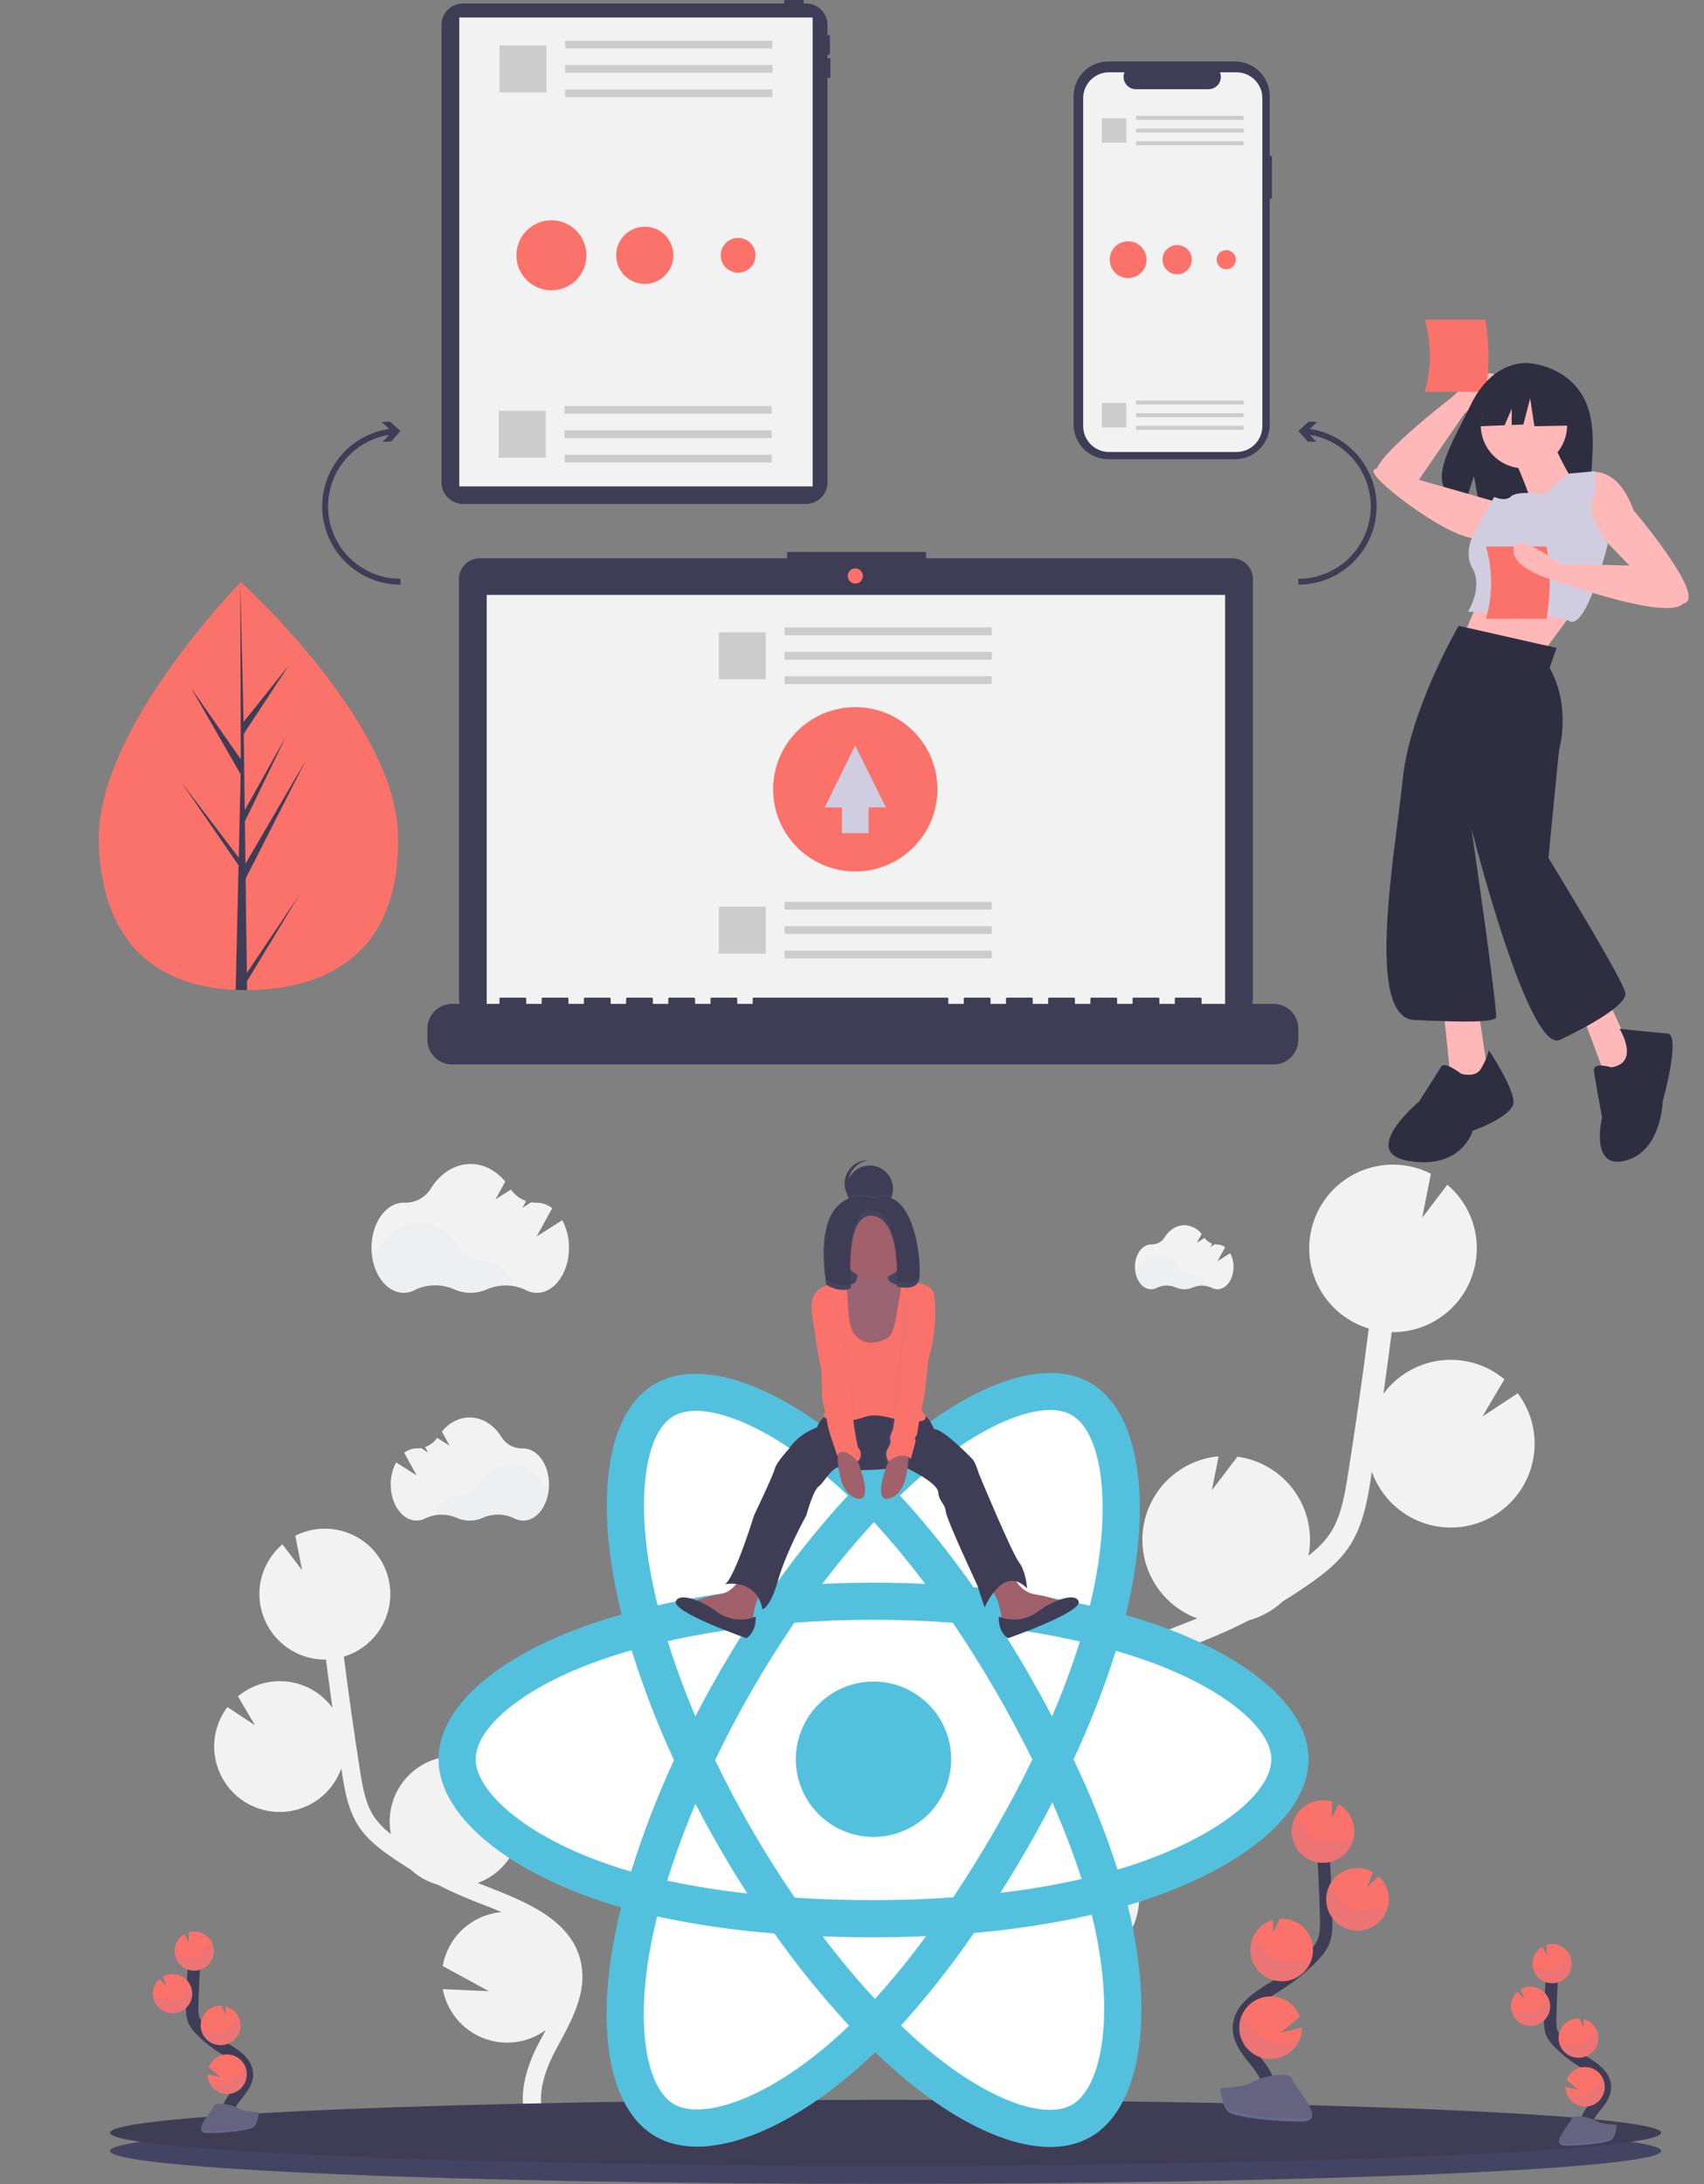 <svg width="551" height="706" viewBox="0 0 551 706" fill="none" xmlns="http://www.w3.org/2000/svg">
<rect x="0" y="0" width="551" height="706" fill="#808080" stroke="none"/>
<g clip-path="url(#clip0)">
<path d="M268.205 18.825H267.566V17.709H268.045C268.13 17.709 268.211 17.675 268.271 17.615C268.331 17.555 268.364 17.474 268.364 17.389V11.646C268.364 11.562 268.331 11.48 268.271 11.421C268.211 11.361 268.13 11.327 268.045 11.327H267.566V8.065C267.566 7.153 267.387 6.249 267.037 5.406C266.688 4.563 266.176 3.797 265.53 3.152C264.885 2.507 264.119 1.995 263.275 1.646C262.432 1.296 261.528 1.117 260.615 1.117H259.906V0.319C259.906 0.234 259.872 0.153 259.812 0.093C259.752 0.034 259.671 0 259.587 0H253.841C253.756 0 253.675 0.034 253.615 0.093C253.555 0.153 253.522 0.234 253.522 0.319V1.117H149.713C148.8 1.117 147.896 1.296 147.053 1.646C146.209 1.995 145.443 2.507 144.797 3.152C144.152 3.797 143.64 4.563 143.291 5.406C142.941 6.249 142.761 7.153 142.761 8.065V155.938C142.761 156.85 142.941 157.754 143.291 158.597C143.64 159.44 144.152 160.206 144.797 160.851C145.443 161.496 146.209 162.008 147.053 162.357C147.896 162.707 148.8 162.886 149.713 162.886H260.615C261.528 162.886 262.432 162.707 263.275 162.357C264.119 162.008 264.885 161.496 265.53 160.851C266.176 160.206 266.688 159.44 267.037 158.597C267.387 157.754 267.566 156.85 267.566 155.938V25.207H268.205C268.289 25.207 268.371 25.173 268.43 25.113C268.49 25.053 268.524 24.972 268.524 24.888V19.144C268.524 19.06 268.49 18.979 268.43 18.919C268.371 18.859 268.289 18.825 268.205 18.825Z" fill="#3F3D56"/>
<path d="M262.779 5.662H148.506V157.224H262.779V5.662Z" fill="#F2F2F2"/>
<path d="M128.676 269.461C129.74 305.876 108.454 319.221 81.742 320.001C81.121 320.019 80.504 320.03 79.889 320.034C78.65 320.044 77.423 320.023 76.209 319.973C52.05 318.97 32.926 306.151 31.937 272.285C30.913 237.238 74.431 191.7 77.696 188.332C77.699 188.332 77.699 188.332 77.702 188.329C77.826 188.201 77.889 188.136 77.889 188.136C77.889 188.136 127.612 233.048 128.676 269.461Z" fill="#FB726A"/>
<path d="M79.819 314.482L96.787 289.258L79.853 317.196L79.889 320.034C78.65 320.044 77.423 320.023 76.209 319.973L77.05 283.487L77.027 283.205L77.058 283.151L77.139 279.703L58.556 252.734L77.117 277.123L77.183 277.852L77.818 250.285L61.768 222.324L77.864 245.443L77.696 188.332L77.696 188.142L77.702 188.329L78.767 233.34L93.395 215.056L78.815 237.217L79.134 261.875L92.595 237.81L79.184 265.5L79.362 279.211L98.937 245.689L79.421 283.994L79.819 314.482Z" fill="#3F3D56"/>
<path d="M411.285 50.422H410.579V31.072C410.579 29.601 410.289 28.144 409.726 26.786C409.163 25.427 408.338 24.192 407.297 23.152C406.257 22.112 405.022 21.287 403.662 20.724C402.303 20.162 400.846 19.872 399.375 19.872H358.362C356.89 19.872 355.433 20.162 354.074 20.724C352.715 21.287 351.48 22.112 350.439 23.152C349.399 24.192 348.574 25.427 348.011 26.786C347.447 28.144 347.158 29.601 347.158 31.072V137.232C347.158 138.702 347.447 140.159 348.011 141.518C348.574 142.876 349.399 144.111 350.439 145.151C351.48 146.191 352.715 147.016 354.074 147.579C355.433 148.142 356.89 148.431 358.362 148.431H399.375C400.846 148.431 402.303 148.142 403.662 147.579C405.022 147.016 406.257 146.191 407.297 145.151C408.338 144.111 409.163 142.876 409.726 141.518C410.289 140.159 410.579 138.702 410.579 137.232V64.197H411.285V50.422Z" fill="#3F3D56"/>
<path d="M408.193 31.73V137.735C408.193 139.953 407.312 142.081 405.743 143.65C404.174 145.219 402.046 146.1 399.827 146.101H358.616C356.397 146.1 354.269 145.219 352.7 143.65C351.131 142.081 350.25 139.953 350.25 137.735V31.73C350.25 29.512 351.132 27.385 352.701 25.817C354.27 24.249 356.397 23.367 358.616 23.367H363.616C363.37 23.971 363.276 24.625 363.343 25.273C363.409 25.921 363.634 26.543 363.998 27.084C364.362 27.625 364.853 28.068 365.428 28.374C366.003 28.68 366.645 28.84 367.297 28.84H390.793C391.445 28.84 392.086 28.68 392.662 28.374C393.237 28.068 393.728 27.625 394.092 27.084C394.455 26.543 394.68 25.921 394.747 25.273C394.814 24.625 394.72 23.971 394.474 23.367H399.827C402.046 23.367 404.173 24.249 405.742 25.817C407.311 27.385 408.193 29.512 408.193 31.73Z" fill="#F2F2F2"/>
<path d="M402.151 37.462H367.333V38.755H402.151V37.462Z" fill="#CCCCCC"/>
<path d="M402.151 41.557H367.333V42.85H402.151V41.557Z" fill="#CCCCCC"/>
<path d="M402.151 45.652H367.333V46.945H402.151V45.652Z" fill="#CCCCCC"/>
<path d="M364.181 38.261H356.292V46.146H364.181V38.261Z" fill="#CCCCCC"/>
<path d="M402.151 129.455H367.333V130.749H402.151V129.455Z" fill="#CCCCCC"/>
<path d="M402.151 133.551H367.333V134.844H402.151V133.551Z" fill="#CCCCCC"/>
<path d="M402.151 137.646H367.333V138.939H402.151V137.646Z" fill="#CCCCCC"/>
<path d="M364.181 130.255H356.292V138.14H364.181V130.255Z" fill="#CCCCCC"/>
<path d="M398.433 180.464H299.421V178.424H254.524V180.464H155.104C154.224 180.464 153.353 180.637 152.541 180.973C151.728 181.31 150.99 181.803 150.368 182.425C149.746 183.046 149.253 183.784 148.916 184.597C148.579 185.409 148.406 186.279 148.406 187.159V322.686C148.406 324.461 149.112 326.164 150.368 327.42C151.624 328.675 153.327 329.381 155.104 329.381H398.433C400.21 329.381 401.913 328.675 403.169 327.42C404.425 326.164 405.131 324.461 405.131 322.686V187.159C405.131 186.279 404.958 185.409 404.621 184.597C404.285 183.784 403.791 183.046 403.169 182.425C402.547 181.803 401.809 181.31 400.996 180.973C400.184 180.637 399.313 180.464 398.433 180.464Z" fill="#3F3D56"/>
<path d="M396.152 192.296H157.385V326.933H396.152V192.296Z" fill="#F2F2F2"/>
<path d="M276.564 188.624C277.917 188.624 279.013 187.528 279.013 186.176C279.013 184.824 277.917 183.728 276.564 183.728C275.212 183.728 274.116 184.824 274.116 186.176C274.116 187.528 275.212 188.624 276.564 188.624Z" fill="#FB726A"/>
<path d="M411.835 324.485H388.533V322.806C388.533 322.763 388.524 322.719 388.507 322.679C388.491 322.639 388.466 322.602 388.435 322.571C388.404 322.54 388.368 322.516 388.327 322.499C388.287 322.482 388.244 322.474 388.2 322.474H380.211C380.167 322.474 380.124 322.482 380.083 322.499C380.043 322.516 380.006 322.54 379.975 322.571C379.944 322.602 379.92 322.639 379.903 322.679C379.886 322.719 379.878 322.763 379.878 322.806V324.485H374.884V322.806C374.884 322.763 374.876 322.719 374.859 322.679C374.842 322.639 374.818 322.602 374.787 322.571C374.756 322.54 374.719 322.516 374.679 322.499C374.639 322.482 374.595 322.474 374.552 322.474H366.562C366.519 322.474 366.475 322.482 366.435 322.499C366.395 322.516 366.358 322.54 366.327 322.571C366.296 322.602 366.272 322.639 366.255 322.679C366.238 322.719 366.229 322.763 366.229 322.806V324.485H361.236V322.806C361.236 322.763 361.228 322.719 361.211 322.679C361.194 322.639 361.17 322.602 361.139 322.571C361.108 322.54 361.071 322.516 361.031 322.499C360.99 322.482 360.947 322.474 360.903 322.474H352.914C352.87 322.474 352.827 322.482 352.787 322.499C352.746 322.516 352.71 322.54 352.679 322.571C352.648 322.602 352.623 322.639 352.606 322.679C352.59 322.719 352.581 322.763 352.581 322.806V324.485H347.588V322.806C347.588 322.763 347.579 322.719 347.562 322.679C347.546 322.639 347.521 322.602 347.49 322.571C347.459 322.54 347.423 322.516 347.382 322.499C347.342 322.482 347.299 322.474 347.255 322.474H339.266C339.222 322.474 339.179 322.482 339.138 322.499C339.098 322.516 339.061 322.54 339.03 322.571C338.999 322.602 338.975 322.639 338.958 322.679C338.941 322.719 338.933 322.763 338.933 322.806V324.485H333.94V322.806C333.94 322.763 333.931 322.719 333.914 322.679C333.897 322.639 333.873 322.602 333.842 322.571C333.811 322.54 333.774 322.516 333.734 322.499C333.694 322.482 333.65 322.474 333.607 322.474H325.617C325.574 322.474 325.53 322.482 325.49 322.499C325.45 322.516 325.413 322.54 325.382 322.571C325.351 322.602 325.327 322.639 325.31 322.679C325.293 322.719 325.284 322.763 325.284 322.806V324.485H320.291V322.806C320.291 322.763 320.283 322.719 320.266 322.679C320.249 322.639 320.225 322.602 320.194 322.571C320.163 322.54 320.126 322.516 320.086 322.499C320.045 322.482 320.002 322.474 319.958 322.474H311.969C311.925 322.474 311.882 322.482 311.842 322.499C311.801 322.516 311.765 322.54 311.734 322.571C311.703 322.602 311.678 322.639 311.661 322.679C311.645 322.719 311.636 322.763 311.636 322.806V324.485H306.643V322.806C306.643 322.763 306.634 322.719 306.617 322.679C306.601 322.639 306.576 322.602 306.545 322.571C306.514 322.54 306.478 322.516 306.437 322.499C306.397 322.482 306.354 322.474 306.31 322.474H243.727C243.684 322.474 243.64 322.482 243.6 322.499C243.56 322.516 243.523 322.54 243.492 322.571C243.461 322.602 243.437 322.639 243.42 322.679C243.403 322.719 243.394 322.763 243.394 322.806V324.485H238.401V322.806C238.401 322.763 238.393 322.719 238.376 322.679C238.359 322.639 238.335 322.602 238.304 322.571C238.273 322.54 238.236 322.516 238.196 322.499C238.155 322.482 238.112 322.474 238.068 322.474H230.079C230.035 322.474 229.992 322.482 229.952 322.499C229.911 322.516 229.875 322.54 229.844 322.571C229.813 322.602 229.788 322.639 229.771 322.679C229.755 322.719 229.746 322.763 229.746 322.806V324.485H224.753V322.806C224.753 322.763 224.744 322.719 224.727 322.679C224.711 322.639 224.686 322.602 224.655 322.571C224.624 322.54 224.588 322.516 224.547 322.499C224.507 322.482 224.464 322.474 224.42 322.474H216.431C216.387 322.474 216.344 322.482 216.303 322.499C216.263 322.516 216.226 322.54 216.195 322.571C216.164 322.602 216.14 322.639 216.123 322.679C216.106 322.719 216.098 322.763 216.098 322.806V324.485H211.104V322.806C211.104 322.763 211.096 322.719 211.079 322.679C211.062 322.639 211.038 322.602 211.007 322.571C210.976 322.54 210.939 322.516 210.899 322.499C210.859 322.482 210.815 322.474 210.772 322.474H202.782C202.739 322.474 202.695 322.482 202.655 322.499C202.615 322.516 202.578 322.54 202.547 322.571C202.516 322.602 202.492 322.639 202.475 322.679C202.458 322.719 202.449 322.763 202.449 322.806V324.485H197.456V322.806C197.456 322.763 197.448 322.719 197.431 322.679C197.414 322.639 197.39 322.602 197.359 322.571C197.328 322.54 197.291 322.516 197.251 322.499C197.21 322.482 197.167 322.474 197.123 322.474H189.134C189.09 322.474 189.047 322.482 189.007 322.499C188.966 322.516 188.93 322.54 188.899 322.571C188.868 322.602 188.843 322.639 188.826 322.679C188.81 322.719 188.801 322.763 188.801 322.806V324.485H183.808V322.806C183.808 322.763 183.799 322.719 183.783 322.679C183.766 322.639 183.741 322.602 183.71 322.571C183.679 322.54 183.643 322.516 183.602 322.499C183.562 322.482 183.519 322.474 183.475 322.474H175.486C175.442 322.474 175.399 322.482 175.358 322.499C175.318 322.516 175.281 322.54 175.25 322.571C175.219 322.602 175.195 322.639 175.178 322.679C175.161 322.719 175.153 322.763 175.153 322.806V324.485H170.16V322.806C170.16 322.763 170.151 322.719 170.134 322.679C170.117 322.639 170.093 322.602 170.062 322.571C170.031 322.54 169.994 322.516 169.954 322.499C169.914 322.482 169.87 322.474 169.827 322.474H161.837C161.794 322.474 161.75 322.482 161.71 322.499C161.67 322.516 161.633 322.54 161.602 322.571C161.571 322.602 161.547 322.639 161.53 322.679C161.513 322.719 161.504 322.763 161.504 322.806V324.485H146.192C144.073 324.485 142.041 325.326 140.542 326.824C139.044 328.322 138.202 330.353 138.202 332.471V336.082C138.202 338.2 139.044 340.231 140.542 341.729C142.041 343.227 144.073 344.068 146.192 344.068H411.835C413.954 344.068 415.986 343.227 417.484 341.729C418.982 340.231 419.824 338.2 419.824 336.082V332.471C419.824 331.422 419.618 330.384 419.216 329.415C418.815 328.446 418.226 327.565 417.484 326.824C416.742 326.082 415.862 325.494 414.892 325.093C413.923 324.691 412.884 324.485 411.835 324.485Z" fill="#3F3D56"/>
<path d="M320.693 202.84H253.692V205.329H320.693V202.84Z" fill="#E6E6E6"/>
<path d="M320.693 210.721H253.692V213.21H320.693V210.721Z" fill="#E6E6E6"/>
<path d="M320.693 218.602H253.692V221.091H320.693V218.602Z" fill="#E6E6E6"/>
<path d="M320.693 202.84H253.692V205.329H320.693V202.84Z" fill="#CCCCCC"/>
<path d="M320.693 210.721H253.692V213.21H320.693V210.721Z" fill="#CCCCCC"/>
<path d="M320.693 218.602H253.692V221.091H320.693V218.602Z" fill="#CCCCCC"/>
<path d="M247.625 204.378H232.445V219.553H247.625V204.378Z" fill="#CCCCCC"/>
<path d="M320.693 291.515H253.692V294.004H320.693V291.515Z" fill="#CCCCCC"/>
<path d="M320.693 299.396H253.692V301.885H320.693V299.396Z" fill="#CCCCCC"/>
<path d="M320.693 307.277H253.692V309.765H320.693V307.277Z" fill="#CCCCCC"/>
<path d="M247.625 293.053H232.445V308.227H247.625V293.053Z" fill="#CCCCCC"/>
<path d="M438.454 146.549C434.518 142.263 429.222 139.469 423.461 138.64L425.927 136.413L423.199 136.276L419.824 139.325L422.875 142.699L425.602 142.837L423.559 140.577C429.369 141.515 434.614 144.606 438.247 149.235C441.881 153.864 443.637 159.691 443.166 165.556C442.695 171.421 440.032 176.894 435.706 180.884C431.381 184.875 425.71 187.09 419.824 187.09V188.987C424.741 188.986 429.552 187.555 433.668 184.867C437.785 182.179 441.029 178.351 443.005 173.85C444.98 169.349 445.602 164.371 444.794 159.523C443.986 154.674 441.783 150.166 438.454 146.549Z" fill="#3F3D56"/>
<path d="M110.875 146.549C114.811 142.263 120.108 139.469 125.868 138.64L123.402 136.413L126.13 136.276L129.505 139.325L126.455 142.699L123.727 142.837L125.771 140.577C119.96 141.515 114.716 144.606 111.082 149.235C107.449 153.864 105.692 159.691 106.163 165.556C106.634 171.421 109.298 176.894 113.623 180.884C117.949 184.875 123.619 187.09 129.505 187.09V188.987C124.588 188.986 119.778 187.555 115.661 184.867C111.545 182.179 108.3 178.351 106.325 173.85C104.349 169.349 103.727 164.371 104.535 159.523C105.343 154.674 107.546 150.166 110.875 146.549Z" fill="#3F3D56"/>
<path d="M249.767 13.162H182.765V15.651H249.767V13.162Z" fill="#CCCCCC"/>
<path d="M249.767 21.043H182.765V23.532H249.767V21.043Z" fill="#CCCCCC"/>
<path d="M249.767 28.924H182.765V31.412H249.767V28.924Z" fill="#CCCCCC"/>
<path d="M176.699 14.7H161.519V29.874H176.699V14.7Z" fill="#CCCCCC"/>
<path d="M249.536 131.237H182.535V133.726H249.536V131.237Z" fill="#CCCCCC"/>
<path d="M249.536 139.118H182.535V141.606H249.536V139.118Z" fill="#CCCCCC"/>
<path d="M249.536 146.998H182.535V149.487H249.536V146.998Z" fill="#CCCCCC"/>
<path d="M176.468 132.775H161.288V147.949H176.468V132.775Z" fill="#CCCCCC"/>
<path d="M458.501 155.499L473.631 133.541C473.631 133.541 486.806 122.981 483.03 120.925C479.254 118.869 469.367 128.509 469.367 128.509C469.367 128.509 440.846 150.366 445.549 153.416C450.252 156.467 458.501 155.499 458.501 155.499Z" fill="#FFB8B8"/>
<path d="M460.7 126.663H480.293C481.631 118.936 481.631 111.037 480.293 103.311H460.7C462.907 110.938 462.907 119.035 460.7 126.663Z" fill="#FB726A"/>
<path d="M511.641 127.777C505.753 117.832 494.104 117.369 494.104 117.369C494.104 117.369 482.752 115.917 475.47 131.064C468.683 145.182 459.316 158.813 473.962 162.118L476.608 153.887L478.246 162.731C480.332 162.881 482.424 162.917 484.513 162.838C500.198 162.332 515.136 162.986 514.655 157.36C514.016 149.881 517.306 137.347 511.641 127.777Z" fill="#2F2E41"/>
<path d="M480.334 189.081L472.792 206.423L499.191 210.57C499.191 210.57 511.636 193.605 512.768 192.474L480.334 189.081Z" fill="#FFB8B8"/>
<path d="M492.78 151.382C500.486 151.382 506.734 145.137 506.734 137.434C506.734 129.73 500.486 123.485 492.78 123.485C485.073 123.485 478.826 129.73 478.826 137.434C478.826 145.137 485.073 151.382 492.78 151.382Z" fill="#FFB8B8"/>
<path d="M489.385 147.612C489.385 147.612 495.797 161.938 495.042 163.446C494.288 164.954 508.619 155.529 508.619 155.529C508.619 155.529 502.585 145.351 502.962 143.843L489.385 147.612Z" fill="#FFB8B8"/>
<path d="M510.505 153.644C510.505 153.644 521.819 147.235 528.23 164.954C528.23 164.954 549.35 189.835 545.578 194.359C541.807 198.883 527.476 183.426 527.476 183.426L518.425 174.002C518.425 174.002 505.602 170.609 506.734 163.446C507.865 156.283 510.505 153.644 510.505 153.644Z" fill="#FFB8B8"/>
<path d="M484.106 162.315L457.706 154.775C457.706 154.775 443.752 149.12 444.129 152.513C444.506 155.906 469.775 175.133 478.071 174.002C486.368 172.871 484.106 162.315 484.106 162.315Z" fill="#FFB8B8"/>
<path d="M499.191 159.676C499.191 159.676 490.517 158.545 488.631 160.43C486.746 162.315 483.163 160.619 483.163 160.619L477.129 171.551C477.129 171.551 472.791 177.772 476.186 183.803C479.58 189.835 474.677 197.752 474.677 197.752C474.677 197.752 501.831 197.752 507.488 200.768C513.145 203.784 519.963 175.603 519.963 175.603C519.963 175.603 512.956 167.027 514.842 161.75C516.728 156.472 515.596 152.325 515.596 152.325L507.299 153.079L499.191 159.676Z" fill="#D0CDE1"/>
<path d="M466.757 326.306L469.775 355.334L481.466 349.302L477.694 324.044L466.757 326.306Z" fill="#FFB8B8"/>
<path d="M510.882 325.929L520.7 352.171L530.128 345.385L518.425 319.897L510.882 325.929Z" fill="#FFB8B8"/>
<path d="M481.466 339.5C480.873 341.625 479.984 343.655 478.826 345.532C476.94 348.548 472.414 347.04 472.414 347.04C472.414 347.04 467.134 342.893 466.003 344.778C464.872 346.663 458.838 356.088 458.838 356.088C458.838 356.088 438.849 372.675 455.82 375.314C472.791 377.953 476.186 365.513 476.186 365.513C476.186 365.513 489.008 360.989 489.385 356.465C489.763 351.941 481.466 339.5 481.466 339.5Z" fill="#2F2E41"/>
<path d="M521.065 344.996C521.065 344.996 515.031 343.111 515.408 346.127C515.785 349.143 518.048 361.207 518.048 361.207C518.048 361.207 513.899 378.171 525.59 375.155C537.281 372.14 537.659 355.929 537.659 355.929C537.659 355.929 543.693 334.441 539.167 334.064C534.641 333.687 523.705 332.556 523.705 332.556C523.705 332.556 530.493 343.488 521.065 344.996Z" fill="#2F2E41"/>
<path d="M509.038 126.818L497.529 120.792L481.636 123.258L478.348 137.775L486.533 137.46L488.82 132.127V137.373L492.597 137.227L494.789 128.736L496.159 137.775L509.586 137.501L509.038 126.818Z" fill="#2F2E41"/>
<path d="M503.339 209.439L471.66 202.276C471.66 202.276 455.82 229.419 453.558 252.039C451.295 274.658 441.112 328.945 457.329 329.699C473.546 330.453 482.974 330.453 483.728 328.945C484.483 327.437 475.809 267.872 475.809 267.872C475.809 267.872 494.288 341.008 504.471 336.107C514.653 331.207 525.967 324.798 525.59 321.028C525.213 317.258 500.699 277.297 500.699 277.297L504.094 242.614C504.094 242.614 508.242 228.665 501.077 215.848L503.339 209.439Z" fill="#2F2E41"/>
<path d="M480.508 200.014H500.101C501.439 192.287 501.439 184.389 500.101 176.662H480.508C482.715 184.29 482.715 192.386 480.508 200.014Z" fill="#FB726A"/>
<path d="M537.659 183.05L504.471 182.296C504.471 182.296 489.763 170.986 489.385 177.772C489.008 184.557 504.848 188.327 504.848 188.327C504.848 188.327 538.9 200.542 544.125 195.189L537.659 183.05Z" fill="#FFB8B8"/>
<path d="M178.301 93.841C184.553 93.841 189.622 88.775 189.622 82.525C189.622 76.275 184.553 71.209 178.301 71.209C172.049 71.209 166.981 76.275 166.981 82.525C166.981 88.775 172.049 93.841 178.301 93.841Z" fill="#FB726A"/>
<path d="M208.489 91.772C213.598 91.772 217.739 87.632 217.739 82.525C217.739 77.418 213.598 73.278 208.489 73.278C203.38 73.278 199.239 77.418 199.239 82.525C199.239 87.632 203.38 91.772 208.489 91.772Z" fill="#FB726A"/>
<path d="M238.677 88.151C241.785 88.151 244.304 85.632 244.304 82.525C244.304 79.418 241.785 76.899 238.677 76.899C235.568 76.899 233.049 79.418 233.049 82.525C233.049 85.632 235.568 88.151 238.677 88.151Z" fill="#FB726A"/>
<path d="M364.786 89.887C368.07 89.887 370.733 87.225 370.733 83.942C370.733 80.659 368.07 77.998 364.786 77.998C361.501 77.998 358.839 80.659 358.839 83.942C358.839 87.225 361.501 89.887 364.786 89.887Z" fill="#FB726A"/>
<path d="M380.645 88.669C383.256 88.669 385.373 86.553 385.373 83.942C385.373 81.332 383.256 79.216 380.645 79.216C378.033 79.216 375.917 81.332 375.917 83.942C375.917 86.553 378.033 88.669 380.645 88.669Z" fill="#FB726A"/>
<path d="M396.503 87.042C398.216 87.042 399.604 85.654 399.604 83.942C399.604 82.231 398.216 80.843 396.503 80.843C394.791 80.843 393.403 82.231 393.403 83.942C393.403 85.654 394.791 87.042 396.503 87.042Z" fill="#FB726A"/>
<path d="M276.562 281.687C291.234 281.687 303.127 269.798 303.127 255.132C303.127 240.466 291.234 228.577 276.562 228.577C261.891 228.577 249.997 240.466 249.997 255.132C249.997 269.798 261.891 281.687 276.562 281.687Z" fill="#FB726A"/>
<path d="M286.445 260.972L276.536 240.967L266.679 260.998L272.249 260.991V269.298H280.871V260.979L286.445 260.972Z" fill="#D0CDE1"/>
</g>
<g clip-path="url(#clip1)">
<path d="M383.103 524.707L386.222 523.486C386.521 523.368 386.815 523.241 387.128 523.119C381.356 520.995 376.479 516.97 373.298 511.707C370.118 506.444 368.824 500.256 369.629 494.161C370.434 488.065 373.29 482.425 377.727 478.167C382.164 473.909 387.919 471.287 394.045 470.732L391.872 481.683L400.12 470.859H400.192C407.312 471.838 413.751 475.603 418.094 481.326C422.437 487.05 424.328 494.263 423.351 501.381C423.283 501.892 423.175 502.39 423.08 502.892C425.619 500.887 428 498.675 429.784 496.104C433.405 490.882 434.632 484.448 435.881 476.57C438.357 460.967 440.589 445.193 442.599 429.428C436.427 427.566 431.122 423.565 427.637 418.144C424.152 412.723 422.716 406.237 423.587 399.852C423.7 399.028 423.858 398.227 424.039 397.435C424.084 397.236 424.13 397.037 424.18 396.843C424.374 396.078 424.591 395.327 424.845 394.58C424.886 394.458 424.94 394.345 424.981 394.227C425.207 393.607 425.433 392.996 425.728 392.417C425.827 392.191 425.927 391.965 426.031 391.752C426.343 391.105 426.674 390.471 427.036 389.856C427.158 389.652 427.289 389.458 427.412 389.254C427.692 388.802 427.987 388.349 428.29 387.928C428.453 387.702 428.611 387.476 428.779 387.254L428.901 387.078C432.745 382.049 438.23 378.525 444.403 377.12C450.575 375.715 457.046 376.516 462.689 379.385L459.864 393.634L468.012 382.937C472.395 386.649 475.476 391.664 476.805 397.25C478.134 402.837 477.642 408.701 475.4 413.988H475.432C475.355 414.169 475.26 414.341 475.183 414.522C475.033 414.857 474.88 415.187 474.73 415.518C474.522 415.938 474.278 416.35 474.074 416.757C473.902 417.065 473.734 417.373 473.549 417.662C473.282 418.115 472.992 418.522 472.702 418.943C472.53 419.187 472.372 419.441 472.195 419.681C471.743 420.31 471.236 420.911 470.719 421.491C470.538 421.694 470.344 421.88 470.154 422.079C469.787 422.468 469.42 422.853 469.031 423.219C468.791 423.445 468.538 423.672 468.289 423.88C467.931 424.197 467.564 424.504 467.189 424.785C466.921 424.998 466.65 425.201 466.378 425.4C465.984 425.685 465.586 425.952 465.183 426.219C464.912 426.396 464.64 426.572 464.364 426.74C463.911 427.016 463.436 427.269 462.961 427.518C462.721 427.64 462.508 427.776 462.241 427.894C461.526 428.242 460.792 428.563 460.045 428.848C459.905 428.903 459.756 428.943 459.615 428.993C458.991 429.219 458.361 429.446 457.723 429.604C457.447 429.681 457.166 429.744 456.886 429.812C456.365 429.939 455.84 430.057 455.31 430.156C455.008 430.21 454.696 430.26 454.373 430.305C453.853 430.382 453.328 430.441 452.798 430.486C452.486 430.514 452.178 430.541 451.861 430.559C451.29 430.586 450.716 430.591 450.141 430.586C450.103 430.584 450.065 430.584 450.028 430.586C449.176 437.223 448.283 443.86 447.348 450.496C449.543 447.534 452.321 445.051 455.51 443.199C458.7 441.348 462.234 440.168 465.896 439.73C469.558 439.293 473.271 439.608 476.807 440.657C480.343 441.705 483.628 443.464 486.459 445.826L479.361 457.854L490.773 450.347C495.088 456.056 496.96 463.242 495.979 470.33C495.644 472.818 494.958 475.247 493.942 477.543C491.763 482.514 488.14 486.717 483.543 489.604C478.946 492.492 473.586 493.931 468.16 493.736C462.734 493.541 457.491 491.72 453.114 488.51C448.736 485.299 445.424 480.848 443.609 475.733C443.504 476.402 443.405 477.09 443.301 477.751C442.196 484.697 440.825 493.344 435.954 500.376C432.654 505.155 428.109 508.684 423.691 511.788C420.818 513.809 417.878 515.736 414.872 517.567C411.717 520.491 407.911 522.623 403.768 523.784C398.94 526.255 394.007 528.489 388.97 530.486L385.824 531.717C382.995 532.821 380.098 533.952 377.223 535.156C377.676 535.196 378.129 535.233 378.581 535.291C384.277 536.073 389.577 538.645 393.715 542.634C397.854 546.624 400.616 551.825 401.604 557.487L382.452 567.944L401.546 567.089C400.781 571.321 399.008 575.307 396.376 578.709C392.058 584.296 385.73 587.978 378.738 588.97C371.745 589.962 364.642 588.187 358.939 584.022L359.89 585.791C360.524 586.959 361.149 588.122 361.755 589.275C370.053 604.996 370.655 618.571 363.453 627.508L357.568 622.779C364.58 614.082 359.016 600.258 355.078 592.791C354.481 591.66 353.865 590.529 353.267 589.37C347.939 579.492 341.896 568.297 344.318 556.383C347.939 538.418 367.427 530.816 383.103 524.707Z" fill="#F2F2F2"/>
<path d="M157.633 609.878L155.198 608.923C154.962 608.833 154.745 608.729 154.501 608.638C159.007 606.977 162.814 603.833 165.296 599.723C167.778 595.613 168.787 590.781 168.159 586.021C167.53 581.261 165.3 576.857 161.836 573.531C158.372 570.206 153.879 568.158 149.096 567.723L150.793 576.275L144.356 567.822H144.297C141.542 568.198 138.888 569.113 136.487 570.515C134.086 571.917 131.985 573.777 130.303 575.991C128.621 578.205 127.393 580.728 126.687 583.417C125.981 586.105 125.812 588.906 126.19 591.66C126.244 592.063 126.33 592.448 126.403 592.841C124.406 591.34 122.642 589.552 121.17 587.533C118.35 583.461 117.381 578.429 116.403 572.279C114.488 560.093 112.75 547.776 111.188 535.477C116.006 534.021 120.147 530.895 122.866 526.661C125.585 522.427 126.704 517.362 126.023 512.377C125.932 511.734 125.81 511.11 125.665 510.49L125.556 510.037C125.402 509.44 125.235 508.852 125.036 508.281C125.004 508.186 124.963 508.096 124.927 508.005C124.751 507.521 124.556 507.046 124.348 506.58C124.266 506.408 124.189 506.232 124.108 506.06C123.863 505.557 123.605 505.064 123.325 504.584C123.23 504.422 123.125 504.268 123.03 504.132C122.809 503.779 122.578 503.431 122.342 503.096C122.216 502.919 122.093 502.738 121.962 502.566L121.867 502.431C118.865 498.504 114.583 495.751 109.763 494.65C104.944 493.549 99.89 494.169 95.48 496.403L97.689 507.535L91.32 499.182C87.898 502.081 85.492 505.997 84.453 510.36C83.415 514.722 83.799 519.302 85.549 523.431H85.526C85.585 523.572 85.657 523.707 85.721 523.848C85.838 524.11 85.956 524.368 86.083 524.626C86.246 524.952 86.418 525.273 86.599 525.59C86.73 525.834 86.861 526.074 87.006 526.309C87.214 526.649 87.459 526.979 87.667 527.309C87.803 527.499 87.925 527.698 88.066 527.884C88.428 528.373 88.812 528.843 89.215 529.3C89.356 529.459 89.51 529.604 89.668 529.753C89.953 530.056 90.243 530.355 90.546 530.658C90.732 530.839 90.931 531.006 91.126 531.174C91.406 531.424 91.691 531.664 91.981 531.893C92.189 532.056 92.402 532.214 92.615 532.373C92.923 532.595 93.235 532.825 93.547 533.011C93.76 533.151 93.973 533.287 94.19 533.418C94.548 533.635 94.915 533.83 95.286 534.025C95.476 534.124 95.657 534.228 95.847 534.323C96.408 534.595 96.979 534.844 97.563 535.065C97.671 535.111 97.789 535.138 97.898 535.178C98.382 535.355 98.875 535.518 99.378 535.658C99.591 535.717 99.831 535.767 100.03 535.816C100.437 535.916 100.845 536.011 101.261 536.088L101.99 536.206C102.397 536.264 102.809 536.31 103.221 536.346C103.466 536.368 103.706 536.387 103.954 536.4C104.407 536.423 104.86 536.427 105.313 536.423H105.399C106.062 541.618 106.76 546.808 107.49 551.994C105.779 549.676 103.611 547.733 101.122 546.284C98.632 544.834 95.872 543.908 93.012 543.564C90.151 543.219 87.25 543.462 84.487 544.278C81.724 545.094 79.157 546.466 76.943 548.31L82.439 557.65L73.53 551.79C71.859 553.996 70.639 556.51 69.94 559.188C69.241 561.866 69.076 564.655 69.456 567.397C69.719 569.342 70.257 571.241 71.054 573.035C72.755 576.918 75.585 580.199 79.175 582.454C82.766 584.709 86.951 585.834 91.189 585.681C95.427 585.529 99.521 584.108 102.94 581.601C106.359 579.094 108.946 575.618 110.364 571.623C110.446 572.144 110.523 572.673 110.604 573.198C111.464 578.628 112.537 585.379 116.34 590.882C118.92 594.611 122.469 597.366 125.918 599.792C128.164 601.373 130.459 602.881 132.804 604.317C135.269 606.601 138.242 608.266 141.477 609.177C145.243 611.104 149.1 612.86 153.038 614.408L155.492 615.372C157.701 616.231 159.964 617.114 162.196 618.055C161.843 618.087 161.485 618.114 161.128 618.164C156.682 618.773 152.544 620.778 149.312 623.891C146.08 627.003 143.922 631.062 143.147 635.481L158.086 643.626L143.175 642.961C143.831 646.477 145.368 649.77 147.642 652.531C149.916 655.293 152.854 657.433 156.179 658.753C159.505 660.072 163.111 660.528 166.661 660.077C170.211 659.626 173.588 658.283 176.478 656.174C176.229 656.627 175.985 657.079 175.736 657.554C175.242 658.459 174.753 659.364 174.278 660.269C167.8 672.546 167.33 683.153 172.956 690.135L177.542 686.442C172.065 679.655 176.41 668.853 179.488 663.021C179.941 662.138 180.435 661.247 180.919 660.351C185.079 652.658 189.796 643.893 187.917 634.585C185.106 620.584 169.874 614.666 157.633 609.878Z" fill="#F2F2F2"/>
<path d="M286.375 705.886C424.879 705.886 537.159 701.125 537.159 695.253C537.159 689.38 424.879 684.619 286.375 684.619C147.871 684.619 35.591 689.38 35.591 695.253C35.591 701.125 147.871 705.886 286.375 705.886Z" fill="#3F3D56"/>
<path opacity="0.1" d="M286.375 705.886C424.879 705.886 537.159 701.125 537.159 695.253C537.159 689.38 424.879 684.619 286.375 684.619C147.871 684.619 35.591 689.38 35.591 695.253C35.591 701.125 147.871 705.886 286.375 705.886Z" fill="#6D8AD0"/>
<path d="M286.375 700.004C424.879 700.004 537.159 695.243 537.159 689.37C537.159 683.497 424.879 678.736 286.375 678.736C147.871 678.736 35.591 683.497 35.591 689.37C35.591 695.243 147.871 700.004 286.375 700.004Z" fill="#3F3D56"/>
<path d="M74.069 685.587C72.711 683.094 74.25 680.039 76.006 677.813C77.763 675.587 79.904 673.288 79.858 670.442C79.795 666.369 75.467 663.966 72.013 661.808C69.451 660.205 67.086 658.305 64.97 656.147C64.085 655.315 63.353 654.335 62.806 653.251C62.091 651.658 62.113 649.848 62.159 648.101C62.309 642.291 62.596 636.487 63.019 630.689" stroke="#3F3D56" stroke-width="4" stroke-miterlimit="10"/>
<path d="M56.464 630.368C56.513 629.305 56.829 628.271 57.383 627.363C57.936 626.454 58.71 625.699 59.633 625.168L61.054 627.978L61.013 624.576C61.691 624.374 62.398 624.288 63.105 624.322C64.356 624.383 65.56 624.813 66.567 625.558C67.573 626.303 68.336 627.33 68.759 628.508C69.183 629.686 69.248 630.963 68.946 632.178C68.644 633.393 67.988 634.491 67.062 635.334C66.136 636.176 64.982 636.726 63.743 636.914C62.505 637.101 61.239 636.917 60.105 636.386C58.971 635.855 58.02 634.999 57.372 633.928C56.724 632.857 56.408 631.618 56.464 630.368Z" fill="#FB726A"/>
<path d="M67.794 673.356C68.426 674.612 69.457 675.622 70.726 676.228C71.995 676.834 73.429 677.001 74.803 676.702C76.178 676.404 77.413 675.657 78.316 674.579C79.219 673.501 79.738 672.154 79.79 670.749C79.836 669.872 79.695 668.994 79.379 668.175C78.923 666.962 78.107 665.917 77.039 665.183C75.972 664.448 74.705 664.058 73.409 664.065C72.113 664.073 70.85 664.477 69.791 665.224C68.733 665.971 67.928 667.024 67.487 668.242L71.457 671.469L67.093 670.455C67.09 671.464 67.331 672.459 67.794 673.356Z" fill="#FB726A"/>
<path d="M70.931 661.025C72.515 661.145 74.085 660.666 75.332 659.684C76.579 658.702 77.412 657.287 77.666 655.721C77.919 654.154 77.576 652.549 76.703 651.224C75.829 649.898 74.49 648.949 72.951 648.563L72.982 651.183L71.543 648.337C69.859 648.258 68.213 648.851 66.966 649.986C65.72 651.12 64.976 652.703 64.897 654.387C64.819 656.07 65.412 657.715 66.547 658.961C67.682 660.207 69.266 660.951 70.95 661.029L70.931 661.025Z" fill="#FB726A"/>
<path d="M55.509 650.767C56.341 650.806 57.173 650.681 57.957 650.399C58.741 650.117 59.461 649.683 60.078 649.122C60.694 648.562 61.194 647.885 61.548 647.132C61.903 646.378 62.106 645.562 62.145 644.73C62.184 643.898 62.059 643.067 61.777 642.283C61.495 641.499 61.061 640.779 60.5 640.163C59.939 639.547 59.263 639.048 58.509 638.693C57.755 638.338 56.939 638.136 56.106 638.096C54.918 638.037 53.738 638.317 52.702 638.902L53.825 641.979L51.512 639.762C50.274 640.894 49.537 642.471 49.461 644.146C49.43 644.732 49.485 645.319 49.624 645.889C49.94 647.231 50.686 648.434 51.748 649.314C52.81 650.195 54.13 650.705 55.509 650.767Z" fill="#FB726A"/>
<path opacity="0.1" d="M57.319 632.06C58.786 632.223 60.212 632.68 61.683 632.77C63.154 632.861 64.771 632.508 65.703 631.368C66.206 630.748 66.455 629.969 66.876 629.3C67.279 628.674 67.829 628.157 68.478 627.793C68.861 628.594 69.072 629.466 69.096 630.354C69.12 631.242 68.958 632.124 68.619 632.945C68.28 633.766 67.772 634.506 67.128 635.118C66.484 635.73 65.719 636.199 64.882 636.497C64.045 636.794 63.155 636.912 62.27 636.843C61.384 636.774 60.523 636.52 59.742 636.097C58.961 635.674 58.278 635.091 57.736 634.387C57.195 633.683 56.808 632.873 56.6 632.01C56.84 632.019 57.08 632.037 57.319 632.06Z" fill="#6D8AD0"/>
<path opacity="0.1" d="M55.509 650.767C56.605 650.822 57.696 650.592 58.676 650.1C59.656 649.607 60.492 648.869 61.101 647.957C61.71 647.045 62.072 645.99 62.151 644.896C62.23 643.802 62.024 642.707 61.552 641.717C61.048 642.057 60.614 642.492 60.276 642.997C59.823 643.68 59.547 644.468 59.017 645.097C58.026 646.26 56.337 646.64 54.803 646.567C53.268 646.495 51.788 646.065 50.276 645.925C50.063 645.925 49.85 645.889 49.638 645.884C49.952 647.225 50.695 648.428 51.755 649.309C52.814 650.19 54.132 650.702 55.509 650.767Z" fill="#6D8AD0"/>
<path opacity="0.1" d="M70.931 661.025C72.017 661.081 73.099 660.856 74.073 660.373C75.047 659.89 75.881 659.165 76.493 658.266C77.106 657.368 77.477 656.328 77.57 655.245C77.664 654.162 77.478 653.073 77.029 652.083C76.501 652.427 76.041 652.864 75.671 653.373C75.178 654.07 74.87 654.871 74.313 655.513C73.245 656.708 71.443 657.129 69.818 657.088C68.193 657.047 66.731 656.667 65.164 656.55C65.547 657.799 66.306 658.9 67.338 659.701C68.371 660.502 69.626 660.965 70.931 661.025Z" fill="#6D8AD0"/>
<path opacity="0.1" d="M67.794 673.356C68.426 674.612 69.457 675.622 70.726 676.228C71.995 676.834 73.429 677.001 74.803 676.702C76.178 676.404 77.413 675.657 78.316 674.579C79.219 673.501 79.738 672.154 79.79 670.749C79.836 669.872 79.695 668.994 79.379 668.175C78.855 668.517 78.385 668.935 77.984 669.414C77.378 670.152 76.984 670.985 76.282 671.677C74.983 672.953 72.887 673.487 71.022 673.528C69.944 673.532 68.866 673.475 67.794 673.356Z" fill="#6D8AD0"/>
<path d="M83.661 682.718C83.661 682.718 78.645 682.564 77.138 681.487C75.63 680.41 69.442 679.125 69.048 680.854C68.655 682.582 61.511 689.451 67.174 689.479C72.837 689.506 80.329 688.574 81.837 687.669C83.344 686.764 83.661 682.718 83.661 682.718Z" fill="#656380"/>
<path opacity="0.2" d="M67.07 688.877C72.733 688.922 80.225 687.972 81.737 687.067C82.882 686.37 83.34 683.858 83.493 682.7H83.661C83.661 682.7 83.344 686.741 81.85 687.678C80.356 688.614 72.846 689.524 67.188 689.488C65.554 689.488 64.988 688.895 65.02 688.031C65.232 688.542 65.857 688.877 67.07 688.877Z" fill="#6D8AD0"/>
<path d="M513.167 689.66C511.809 687.166 513.348 684.112 515.105 681.885C516.861 679.659 519.002 677.36 518.957 674.514C518.893 670.442 514.566 668.039 511.112 665.88C508.549 664.277 506.185 662.377 504.068 660.219C503.184 659.388 502.451 658.408 501.904 657.323C501.189 655.731 501.212 653.921 501.257 652.174C501.405 646.364 501.692 640.56 502.117 634.761" stroke="#3F3D56" stroke-width="4" stroke-miterlimit="10"/>
<path d="M495.562 634.44C495.611 633.377 495.927 632.344 496.481 631.435C497.035 630.526 497.809 629.772 498.731 629.241L500.153 632.051L500.112 628.648C500.79 628.446 501.497 628.361 502.203 628.395C503.454 628.457 504.658 628.888 505.664 629.633C506.669 630.379 507.432 631.405 507.854 632.583C508.277 633.761 508.341 635.038 508.039 636.253C507.736 637.467 507.081 638.565 506.155 639.407C505.229 640.25 504.074 640.799 502.836 640.986C501.598 641.173 500.332 640.989 499.199 640.458C498.065 639.926 497.114 639.071 496.466 638C495.818 636.929 495.502 635.691 495.558 634.44H495.562Z" fill="#FB726A"/>
<path d="M506.893 677.428C507.524 678.684 508.556 679.695 509.825 680.301C511.093 680.907 512.528 681.073 513.902 680.775C515.276 680.476 516.512 679.729 517.415 678.652C518.318 677.574 518.836 676.227 518.889 674.822C518.934 673.944 518.794 673.067 518.477 672.247C518.022 671.034 517.205 669.99 516.138 669.255C515.071 668.521 513.803 668.131 512.507 668.138C511.212 668.145 509.949 668.55 508.89 669.297C507.831 670.044 507.027 671.097 506.585 672.315L510.555 675.541L506.191 674.528C506.189 675.537 506.43 676.532 506.893 677.428Z" fill="#FB726A"/>
<path d="M510.03 665.098C511.613 665.217 513.184 664.739 514.431 663.756C515.678 662.774 516.51 661.36 516.764 659.793C517.018 658.227 516.674 656.622 515.801 655.296C514.928 653.971 513.589 653.021 512.049 652.635L512.081 655.255L510.641 652.409C508.957 652.331 507.311 652.924 506.065 654.058C504.819 655.193 504.075 656.776 503.996 658.459C503.917 660.142 504.511 661.788 505.646 663.034C506.781 664.279 508.364 665.023 510.048 665.102L510.03 665.098Z" fill="#FB726A"/>
<path d="M494.607 654.839C496.288 654.918 497.932 654.327 499.176 653.195C500.421 652.063 501.164 650.483 501.244 648.803C501.323 647.123 500.731 645.48 499.599 644.236C498.466 642.992 496.886 642.248 495.205 642.169C494.017 642.11 492.836 642.389 491.801 642.974L492.923 646.051L490.61 643.834C489.373 644.967 488.636 646.544 488.56 648.219C488.529 648.805 488.584 649.391 488.723 649.961C489.039 651.304 489.784 652.507 490.846 653.387C491.908 654.267 493.229 654.777 494.607 654.839Z" fill="#FB726A"/>
<path opacity="0.1" d="M496.418 636.133C497.885 636.295 499.311 636.753 500.782 636.843C502.253 636.934 503.869 636.581 504.802 635.44C505.304 634.82 505.553 634.042 505.974 633.372C506.377 632.747 506.927 632.23 507.576 631.865C507.96 632.666 508.17 633.539 508.195 634.427C508.219 635.314 508.056 636.197 507.717 637.018C507.378 637.838 506.87 638.578 506.227 639.19C505.583 639.802 504.818 640.272 503.981 640.569C503.144 640.866 502.254 640.984 501.368 640.915C500.482 640.846 499.621 640.592 498.84 640.169C498.059 639.746 497.376 639.164 496.835 638.46C496.293 637.756 495.906 636.946 495.698 636.083C495.938 636.092 496.178 636.11 496.418 636.133Z" fill="#6D8AD0"/>
<path opacity="0.1" d="M494.607 654.839C495.703 654.895 496.794 654.665 497.775 654.172C498.755 653.68 499.59 652.941 500.2 652.029C500.809 651.117 501.17 650.063 501.25 648.969C501.329 647.875 501.122 646.779 500.651 645.789C500.146 646.129 499.713 646.564 499.374 647.07C498.921 647.753 498.645 648.54 498.116 649.169C497.124 650.332 495.436 650.712 493.901 650.64C492.366 650.567 490.886 650.138 489.374 649.997C489.162 649.997 488.949 649.961 488.736 649.957C489.05 651.298 489.794 652.5 490.853 653.381C491.913 654.262 493.231 654.774 494.607 654.839Z" fill="#6D8AD0"/>
<path opacity="0.1" d="M510.03 665.098C511.116 665.153 512.198 664.929 513.172 664.446C514.146 663.963 514.979 663.237 515.592 662.339C516.204 661.441 516.575 660.401 516.669 659.318C516.763 658.235 516.576 657.146 516.128 656.156C515.6 656.499 515.139 656.936 514.77 657.446C514.276 658.143 513.968 658.943 513.412 659.586C512.343 660.781 510.542 661.201 508.916 661.161C507.291 661.12 505.829 660.74 504.263 660.622C504.645 661.872 505.405 662.972 506.437 663.773C507.47 664.575 508.724 665.037 510.03 665.098Z" fill="#6D8AD0"/>
<path opacity="0.1" d="M506.893 677.428C507.524 678.684 508.556 679.695 509.824 680.301C511.093 680.907 512.528 681.073 513.902 680.775C515.276 680.476 516.512 679.729 517.415 678.652C518.318 677.574 518.836 676.227 518.889 674.822C518.934 673.944 518.794 673.067 518.477 672.247C517.954 672.589 517.484 673.007 517.083 673.487C516.476 674.225 516.082 675.057 515.381 675.749C514.081 677.026 511.986 677.56 510.121 677.6C509.042 677.605 507.965 677.547 506.893 677.428Z" fill="#6D8AD0"/>
<path d="M522.759 686.791C522.759 686.791 517.744 686.637 516.236 685.56C514.729 684.483 508.541 683.198 508.147 684.926C507.753 686.655 500.61 693.524 506.273 693.551C511.936 693.578 519.428 692.646 520.935 691.741C522.442 690.836 522.759 686.791 522.759 686.791Z" fill="#656380"/>
<path opacity="0.2" d="M506.169 692.949C511.832 692.995 519.323 692.044 520.835 691.139C521.981 690.442 522.438 687.931 522.592 686.773H522.759C522.759 686.773 522.442 690.813 520.949 691.75C519.455 692.687 511.945 693.596 506.286 693.56C504.652 693.56 504.086 692.967 504.118 692.103C504.331 692.614 504.956 692.949 506.169 692.949Z" fill="#6D8AD0"/>
<path d="M373.095 524.87C370.101 523.845 367.083 522.894 364.041 522.02C364.542 519.971 365.008 517.912 365.44 515.843C372.293 482.579 367.812 455.782 352.507 446.962C337.831 438.5 313.83 447.324 289.585 468.407C287.194 470.494 284.86 472.636 282.582 474.832C281.052 473.369 279.497 471.935 277.919 470.529C252.519 447.98 227.074 438.482 211.764 447.329C197.102 455.813 192.752 481.004 198.931 512.53C199.535 515.653 200.227 518.757 201.009 521.843C197.41 522.866 193.929 523.956 190.597 525.119C160.815 535.477 141.794 551.767 141.794 568.641C141.794 586.067 162.214 603.548 193.236 614.145C195.753 614.999 198.288 615.792 200.841 616.525C200.014 619.844 199.278 623.189 198.632 626.562C192.747 657.541 197.347 682.139 211.968 690.569C227.074 699.284 252.424 690.325 277.104 668.758C279.055 667.052 281.011 665.242 282.989 663.351C285.458 665.731 287.991 668.042 290.589 670.283C314.5 690.85 338.121 699.158 352.724 690.7C367.812 681.972 372.714 655.545 366.35 623.399C365.867 620.943 365.304 618.438 364.661 615.883C366.445 615.358 368.189 614.813 369.894 614.249C402.143 603.57 423.129 586.303 423.129 568.641C423.129 551.704 403.492 535.328 373.108 524.87H373.095Z" fill="#53C1DE"/>
<path d="M366.101 602.846C364.562 603.358 362.986 603.846 361.375 604.326C357.443 592.14 352.683 580.237 347.129 568.7C352.472 557.317 357.046 545.589 360.823 533.595C363.697 534.427 366.495 535.305 369.184 536.233C395.217 545.188 411.097 558.433 411.097 568.641C411.097 579.501 393.945 593.624 366.101 602.846ZM354.548 625.734C357.364 639.947 357.762 652.798 355.906 662.839C354.232 671.867 350.864 677.885 346.699 680.297C337.831 685.424 318.873 678.759 298.425 661.17C296.08 659.152 293.722 657.002 291.35 654.722C299.875 645.287 307.753 635.288 314.93 624.793C327.75 623.707 340.481 621.741 353.032 618.91C353.605 621.227 354.114 623.49 354.557 625.698L354.548 625.734ZM237.703 679.419C229.039 682.478 222.14 682.564 217.971 680.161C209.098 675.044 205.409 655.274 210.443 628.802C211.046 625.674 211.73 622.562 212.493 619.467C224.992 622.149 237.658 623.983 250.405 624.956C257.792 635.414 265.86 645.376 274.556 654.776C272.808 656.468 271.022 658.114 269.196 659.713C258.282 669.251 247.34 676.003 237.703 679.419ZM197.125 602.778C183.404 598.09 172.078 592 164.31 585.357C157.334 579.384 153.813 573.451 153.813 568.641C153.813 558.401 169.086 545.337 194.554 536.463C197.753 535.35 200.98 534.335 204.236 533.418C208.019 545.545 212.6 557.408 217.948 568.931C212.533 580.619 207.897 592.651 204.069 604.95C201.733 604.284 199.418 603.56 197.125 602.778ZM210.728 510.223C205.441 483.213 208.949 462.836 217.785 457.732C227.196 452.302 248.006 460.049 269.943 479.52C271.346 480.764 272.754 482.068 274.162 483.412C265.528 492.754 257.524 502.659 250.201 513.06C237.575 514.192 225.035 516.14 212.661 518.893C211.94 516.021 211.295 513.132 210.728 510.227V510.223ZM332.096 540.174C329.346 535.426 326.496 530.738 323.544 526.11C332.521 527.246 341.117 528.748 349.193 530.594C346.602 538.812 343.597 546.894 340.189 554.808C337.591 549.876 334.893 544.998 332.096 540.174ZM282.591 491.996C288.441 498.371 293.966 505.038 299.145 511.969C288.067 511.447 276.983 511.447 265.896 511.969C271.36 504.765 276.959 498.068 282.591 492V491.996ZM232.796 540.255C230.035 545.043 227.386 549.891 224.851 554.799C221.352 546.505 218.36 538.346 215.916 530.468C223.942 528.658 232.502 527.205 241.419 526.088C238.426 530.745 235.548 535.468 232.787 540.255H232.796ZM241.673 612.046C232.969 611.101 224.319 609.71 215.757 607.878C218.242 599.864 221.302 591.529 224.879 583.054C227.423 587.968 230.08 592.819 232.85 597.606C235.669 602.49 238.607 607.303 241.664 612.046H241.673ZM282.93 646.133C277.226 640.006 271.545 633.218 266.004 625.883C271.391 626.097 276.878 626.205 282.464 626.205C288.198 626.205 293.858 626.078 299.444 625.824C294.287 632.872 288.773 639.65 282.921 646.133H282.93ZM340.28 582.624C343.864 590.699 347.025 598.954 349.75 607.358C341.083 609.307 332.319 610.801 323.495 611.833C326.467 607.118 329.346 602.347 332.132 597.52C334.963 592.615 337.679 587.65 340.28 582.624ZM321.72 591.52C317.459 598.917 312.961 606.172 308.226 613.286C299.878 613.883 291.255 614.191 282.464 614.191C273.673 614.191 265.194 613.919 256.992 613.385C252.136 606.296 247.55 599.03 243.235 591.588C238.919 584.146 234.919 576.592 231.234 568.926C234.937 561.225 238.925 553.668 243.198 546.256C247.466 538.847 252.012 531.607 256.838 524.535C265.208 523.902 273.781 523.572 282.455 523.572C291.128 523.572 299.756 523.906 308.117 524.54C312.888 531.59 317.415 538.801 321.698 546.174C325.98 553.547 330.022 561.069 333.825 568.741C330.068 576.47 326.037 584.057 321.734 591.502L321.72 591.52ZM346.513 457.37C355.934 462.8 359.596 484.701 353.679 513.422C353.29 515.289 352.867 517.152 352.412 519.01C340.019 516.202 327.454 514.217 314.799 513.069C307.547 502.658 299.602 492.747 291.019 483.403C293.132 481.369 295.288 479.392 297.488 477.47C318.257 459.402 337.668 452.27 346.513 457.37Z" fill="white"/>
<path d="M282.455 543.527C287.424 543.527 292.281 545 296.413 547.76C300.544 550.519 303.765 554.441 305.666 559.03C307.568 563.619 308.065 568.669 307.096 573.541C306.126 578.412 303.734 582.887 300.22 586.4C296.706 589.912 292.23 592.304 287.356 593.273C282.483 594.242 277.431 593.744 272.84 591.844C268.25 589.943 264.326 586.724 261.565 582.594C258.805 578.464 257.331 573.608 257.331 568.641C257.331 565.343 257.98 562.077 259.242 559.03C260.505 555.983 262.355 553.214 264.688 550.882C267.021 548.549 269.791 546.7 272.84 545.438C275.888 544.176 279.155 543.527 282.455 543.527Z" fill="#53C1DE"/>
<path d="M288.756 384.254C288.756 385.74 288.315 387.192 287.49 388.427C286.664 389.662 285.49 390.625 284.117 391.194C282.744 391.762 281.233 391.911 279.776 391.621C278.318 391.331 276.979 390.616 275.928 389.565C274.877 388.515 274.162 387.176 273.872 385.719C273.582 384.262 273.73 382.752 274.299 381.379C274.868 380.007 275.831 378.834 277.067 378.008C278.303 377.183 279.755 376.742 281.242 376.742C282.23 376.738 283.209 376.929 284.123 377.304C285.037 377.68 285.867 378.233 286.566 378.932C287.265 379.63 287.818 380.46 288.194 381.374C288.57 382.287 288.761 383.266 288.756 384.254Z" fill="#3F3D56"/>
<path d="M275.239 386.15C274.643 385.074 274.321 383.868 274.3 382.639C274.278 381.409 274.559 380.193 275.117 379.097C275.675 378.001 276.493 377.059 277.5 376.352C278.507 375.646 279.672 375.197 280.893 375.045C279.858 375.009 278.826 375.187 277.863 375.569C276.9 375.95 276.026 376.526 275.296 377.261C274.567 377.996 273.997 378.874 273.623 379.84C273.249 380.805 273.078 381.838 273.122 382.872C273.167 383.907 273.424 384.921 273.879 385.852C274.334 386.782 274.977 387.608 275.766 388.278C276.556 388.949 277.476 389.448 278.468 389.746C279.46 390.044 280.503 390.134 281.531 390.01C280.239 389.962 278.981 389.582 277.878 388.906C276.776 388.229 275.867 387.28 275.239 386.15Z" fill="#3F3D56"/>
<path d="M291.979 394.716H271.849V426.106H291.979V394.716Z" fill="#3F3D56"/>
<path opacity="0.1" d="M291.979 394.716H271.849V426.106H291.979V394.716Z" fill="#6D8AD0"/>
<path d="M240.048 508.603C240.048 508.603 237.898 514.508 232.805 515.313C227.712 516.119 224.752 517.458 224.752 517.458L236.829 525.237L243.271 524.431C243.271 524.431 244.077 516.114 246.761 514.236C249.446 512.359 240.048 508.603 240.048 508.603Z" fill="#A0616A"/>
<path d="M327.27 508.603C327.27 508.603 329.42 514.508 334.513 515.313C339.606 516.119 342.566 517.458 342.566 517.458L330.489 525.237L324.047 524.431C324.047 524.431 323.241 516.114 320.557 514.236C317.872 512.359 327.27 508.603 327.27 508.603Z" fill="#A0616A"/>
<path d="M268.494 456.555C268.494 456.555 265.276 458.166 264.203 461.388C264.203 461.388 258.318 463.266 255.077 468.361C255.077 468.361 251.048 472.656 250.514 474.8C249.98 476.945 243.823 489.824 243.823 489.824C243.823 489.824 237.649 509.947 234.43 512.092C234.43 512.092 244.629 509.947 246.508 520.142C246.508 520.142 248.92 520.142 251.605 510.752C254.289 501.363 260.731 489.824 260.731 489.824C260.731 489.824 262.876 481.778 264.755 480.434C266.634 479.09 269.585 472.923 272.27 474.552C274.954 476.181 292.667 474.28 292.667 474.28C292.667 474.28 303.124 479.095 303.387 482.312C303.649 485.529 305.532 485.801 305.799 488.484C306.067 491.168 315.998 512.359 315.998 512.359C315.998 512.359 317.877 518.241 318.416 519.599C318.416 519.599 324.3 505.381 332.105 513.431C332.105 513.431 331.833 508.064 329.42 504.833C327.007 501.602 316.537 476.398 316.537 476.398C316.537 476.398 315.464 472.642 314.391 471.57C313.318 470.497 304.994 461.909 302.042 461.909C302.042 461.909 300.435 457.886 298.557 457.347L268.494 456.555Z" fill="#3F3D56"/>
<path d="M244.339 522.553C242.243 523.395 239.965 523.679 237.726 523.378C235.487 523.078 233.365 522.203 231.565 520.838C229.816 519.496 227.9 518.385 225.865 517.535C223.018 516.386 219.614 515.535 218.577 517.458C216.699 520.947 241.388 529.531 241.388 529.531C241.388 529.531 244.611 527.653 244.339 522.553Z" fill="#3F3D56"/>
<path d="M322.979 522.553C325.075 523.395 327.353 523.679 329.592 523.378C331.831 523.078 333.953 522.203 335.753 520.838C337.502 519.496 339.418 518.385 341.452 517.535C344.3 516.386 347.704 515.535 348.741 517.458C350.619 520.947 325.93 529.531 325.93 529.531C325.93 529.531 322.707 527.653 322.979 522.553Z" fill="#3F3D56"/>
<path d="M277.267 412.431C277.167 413.364 276.86 414.373 276.063 414.866C275.411 415.273 274.587 415.242 273.836 415.395C273.047 415.593 272.315 415.973 271.7 416.505C271.085 417.037 270.604 417.707 270.296 418.459C269.693 419.977 269.574 421.645 269.956 423.233C270.134 424.011 270.364 424.776 270.644 425.523C271.432 427.749 272.383 429.957 273.854 431.808C275.109 433.279 276.521 434.61 278.064 435.776C279.019 436.555 280.006 437.346 281.183 437.713C281.981 437.924 282.802 438.033 283.627 438.039C284.646 438.084 285.732 438.116 286.615 437.609C287.973 436.826 288.376 435.098 289.114 433.708C289.738 432.532 290.671 431.532 291.255 430.333C291.67 429.388 291.974 428.397 292.16 427.382L293.414 421.816C293.867 419.794 294.283 417.513 293.147 415.78C293.065 415.639 292.95 415.52 292.812 415.432C292.593 415.345 292.355 415.322 292.124 415.364C290.681 415.458 289.241 415.129 287.982 414.418C287.785 414.316 287.608 414.178 287.461 414.011C287.281 413.721 287.172 413.392 287.145 413.051C287.022 412.362 286.828 411.687 286.565 411.038C286.491 410.804 286.355 410.594 286.171 410.431C285.979 410.311 285.76 410.238 285.533 410.219C283.595 409.904 281.641 409.7 279.68 409.608C279.037 409.576 278.068 409.318 277.625 409.888C277.181 410.459 277.321 411.753 277.267 412.431Z" fill="#A0616A"/>
<path opacity="0.1" d="M277.267 412.431C277.167 413.364 276.86 414.373 276.063 414.866C275.411 415.273 274.587 415.242 273.836 415.395C273.047 415.593 272.315 415.973 271.7 416.505C271.085 417.037 270.604 417.707 270.296 418.459C269.693 419.977 269.574 421.645 269.956 423.233C270.134 424.011 270.364 424.776 270.644 425.523C271.432 427.749 272.383 429.957 273.854 431.808C275.109 433.279 276.521 434.61 278.064 435.776C279.019 436.555 280.006 437.346 281.183 437.713C281.981 437.924 282.802 438.033 283.627 438.039C284.646 438.084 285.732 438.116 286.615 437.609C287.973 436.826 288.376 435.098 289.114 433.708C289.738 432.532 290.671 431.532 291.255 430.333C291.67 429.388 291.974 428.397 292.16 427.382L293.414 421.816C293.867 419.794 294.283 417.513 293.147 415.78C293.065 415.639 292.95 415.52 292.812 415.432C292.593 415.345 292.355 415.322 292.124 415.364C290.681 415.458 289.241 415.129 287.982 414.418C287.785 414.316 287.608 414.178 287.461 414.011C287.281 413.721 287.172 413.392 287.145 413.051C287.022 412.362 286.828 411.687 286.565 411.038C286.491 410.804 286.355 410.594 286.171 410.431C285.979 410.311 285.76 410.238 285.533 410.219C283.595 409.904 281.641 409.7 279.68 409.608C279.037 409.576 278.068 409.318 277.625 409.888C277.181 410.459 277.321 411.753 277.267 412.431Z" fill="#6D8AD0"/>
<path d="M273.632 415.631C272.584 415.318 271.498 415.147 270.404 415.124C267.815 415.061 265.045 415.952 263.551 418.065C262.533 419.591 262.161 421.456 262.514 423.255C262.875 425.038 263.685 426.698 264.868 428.079C265.552 428.805 266.159 429.6 266.679 430.45C267.394 431.808 267.417 433.432 267.611 434.975C268.064 438.65 269.63 442.102 270.251 445.754C270.871 449.406 270.337 453.637 267.453 455.958C266.969 456.347 266.38 456.759 266.339 457.379C266.276 458.37 267.566 458.791 268.558 458.886C271.523 459.166 274.565 459.442 277.444 458.678C278.634 458.361 279.784 457.868 280.997 457.641C284.075 457.067 287.172 458.248 290.254 458.813C292.485 459.182 294.743 459.365 297.004 459.361C297.53 459.408 298.06 459.338 298.557 459.157C298.803 459.061 299.011 458.889 299.153 458.666C299.295 458.443 299.362 458.181 299.344 457.917C299.244 457.576 299.06 457.265 298.81 457.012C297.253 455.089 296.778 452.533 296.352 450.094L294.926 441.899C294.161 437.518 293.45 432.758 295.524 428.826C297.013 425.998 299.761 424.007 301.332 421.224C301.879 420.383 302.126 419.381 302.033 418.382C301.798 416.984 300.535 415.984 299.24 415.4C296.749 414.283 293.921 414.179 291.354 415.11C291.4 417.07 290.902 419.052 290.58 420.993L290.033 424.16C289.754 426.027 289.344 427.872 288.806 429.681C288.611 430.405 288.277 431.084 287.824 431.681C287.34 432.218 286.75 432.648 286.09 432.944C284.661 433.642 283.09 434.001 281.5 433.993C280.811 434.004 280.125 433.898 279.472 433.681C278.419 433.22 277.469 432.552 276.679 431.717C276.402 431.481 276.154 431.212 275.941 430.916C275.715 430.54 275.546 430.133 275.438 429.708C275.072 428.601 274.783 427.47 274.574 426.323C274.438 425.446 274.393 424.554 274.329 423.667C274.153 421.047 274.153 418.151 273.632 415.631Z" fill="#FB726A"/>
<path d="M270.911 467.556C270.911 467.556 269.839 481.778 276.547 484.19C283.256 486.602 277.353 472.384 277.353 472.384L275.203 468.094L270.911 467.556Z" fill="#A0616A"/>
<path d="M293.722 467.556C293.722 467.556 294.795 481.778 288.086 484.19C281.377 486.602 287.28 472.384 287.28 472.384L289.431 468.094L293.722 467.556Z" fill="#A0616A"/>
<path opacity="0.1" d="M265.004 420.088L262.858 423.577C262.858 423.577 264.737 435.65 265.004 437.794C265.236 439.342 265.596 440.868 266.081 442.356C266.081 442.356 266.349 448.795 266.349 451.211C266.349 453.628 267.707 457.65 267.707 457.65C267.896 459.931 268.352 462.182 269.065 464.357C270.137 467.307 271.21 470.796 271.21 470.796C271.21 470.796 272.568 467.04 277.919 472.674C278.518 472.066 278.854 471.247 278.854 470.393C278.854 469.54 278.518 468.72 277.919 468.112C277.919 468.112 276.312 460.872 276.312 457.112C276.312 453.352 273.356 435.392 273.356 435.392C273.356 435.392 271.437 414.975 265.004 420.088Z" fill="#6D8AD0"/>
<path d="M264.47 419.803L262.324 423.292C262.324 423.292 264.203 435.364 264.47 437.509C264.702 439.057 265.064 440.583 265.552 442.071C265.552 442.071 265.819 448.51 265.819 450.922C265.819 453.334 267.177 457.361 267.177 457.361C267.365 459.642 267.821 461.893 268.535 464.067C269.608 467.022 270.685 470.506 270.685 470.506C270.685 470.506 272.043 466.75 277.394 472.384C277.992 471.776 278.327 470.958 278.327 470.106C278.327 469.253 277.992 468.435 277.394 467.827C277.394 467.827 275.782 460.587 275.782 456.827C275.782 453.067 272.831 435.107 272.831 435.107C272.831 435.107 270.911 414.703 264.47 419.803Z" fill="#FB726A"/>
<path opacity="0.1" d="M299.897 417.925L301.255 419.522C301.255 419.522 302.834 428.654 299.344 440.193L298.271 450.655C298.271 450.655 296.393 459.51 296.126 461.655C295.859 463.8 295.859 464.067 295.32 464.872C295.157 465.061 295.067 465.302 295.067 465.551C295.067 465.801 295.157 466.042 295.32 466.23L293.708 472.113C293.708 472.113 291.296 469.162 286.466 472.918C286.466 472.918 285.108 470.773 286.194 468.895C287.28 467.017 287.267 466.212 287 465.673C286.733 465.135 288.073 462.456 288.073 461.918C288.073 461.379 289.965 449.048 289.965 449.048C289.965 449.048 290.771 436.975 291.576 432.953C292.07 430.477 292.061 424.961 291.975 421.079C291.889 417.033 296.787 414.843 299.67 417.685C299.738 417.757 299.82 417.825 299.897 417.925Z" fill="#6D8AD0"/>
<path d="M300.702 417.373L302.06 418.97C302.06 418.97 303.64 428.106 300.15 439.641L299.077 450.103C299.077 450.103 297.199 458.958 296.931 461.103C296.664 463.248 296.66 463.519 296.126 464.325C295.961 464.513 295.871 464.754 295.871 465.004C295.871 465.253 295.961 465.494 296.126 465.682L294.523 471.583C294.523 471.583 292.11 468.628 287.28 472.384C287.28 472.384 285.922 470.239 287.013 468.361C288.104 466.483 288.086 465.678 287.819 465.144C287.552 464.61 288.892 461.922 288.892 461.388C288.892 460.854 290.771 448.51 290.771 448.51C290.771 448.51 291.576 436.437 292.382 432.41C293.188 428.382 292.649 416.314 292.649 416.314C292.649 416.314 296.945 413.364 300.702 417.373Z" fill="#FB726A"/>
<path d="M282.717 413.635C288.648 413.635 293.455 408.83 293.455 402.902C293.455 396.974 288.648 392.168 282.717 392.168C276.787 392.168 271.98 396.974 271.98 402.902C271.98 408.83 276.787 413.635 282.717 413.635Z" fill="#A0616A"/>
<path opacity="0.1" d="M288.317 386.788C287.801 388.228 286.857 389.477 285.612 390.366C284.367 391.255 282.879 391.744 281.349 391.765C279.819 391.787 278.318 391.341 277.049 390.487C275.779 389.633 274.8 388.412 274.243 386.987C278.435 385.299 282.717 386.802 282.717 386.802C284.859 386.05 286.714 386.118 288.317 386.788Z" fill="#6D8AD0"/>
<path d="M282.717 387.34C282.717 387.34 262.053 380.1 267.154 415.242C267.154 415.242 271.717 418.192 275.203 416.314C275.203 416.314 272.79 391.901 282.183 392.974C291.576 394.046 289.965 415.78 289.965 415.78C289.965 415.78 295.334 417.386 296.945 414.423C298.557 411.459 296.406 382.53 282.717 387.34Z" fill="#3F3D56"/>
<path opacity="0.1" d="M282.183 391.363C275.737 390.63 274.85 401.893 274.94 409.033C275.017 401.933 276.212 392.29 282.183 392.974C288.887 393.738 289.987 405.038 290.064 411.436C290.141 405.562 289.499 392.2 282.183 391.363Z" fill="#6D8AD0"/>
<path opacity="0.1" d="M267.154 413.631C266.687 410.554 266.419 407.451 266.353 404.341C266.331 407.99 266.599 411.635 267.154 415.242C267.154 415.242 271.717 418.192 275.203 416.314C275.203 416.314 275.149 415.735 275.085 414.762C271.613 416.513 267.154 413.631 267.154 413.631Z" fill="#6D8AD0"/>
<path opacity="0.1" d="M296.945 412.848C295.442 415.599 290.685 414.391 290.042 414.205C290.01 415.201 289.965 415.798 289.965 415.798C289.965 415.798 295.334 417.405 296.945 414.441C297.276 413.834 297.448 412.119 297.398 409.825C297.352 411.296 297.194 412.395 296.945 412.848Z" fill="#6D8AD0"/>
<path d="M409.834 679.542C411.98 675.568 409.545 670.7 406.747 667.156C403.949 663.613 400.532 659.916 400.604 655.391C400.708 648.898 407.598 645.07 413.107 641.626C417.191 639.073 420.958 636.046 424.329 632.608C425.687 631.227 426.986 629.752 427.778 627.987C428.919 625.453 428.887 622.557 428.815 619.788C428.577 610.524 428.124 601.271 427.457 592.031" stroke="#3F3D56" stroke-width="4" stroke-miterlimit="10"/>
<path d="M437.905 591.543C437.827 589.848 437.324 588.2 436.441 586.751C435.558 585.302 434.324 584.099 432.853 583.253L430.589 587.732L430.657 582.302C428.598 581.694 426.399 581.755 424.377 582.477C422.355 583.199 420.615 584.545 419.409 586.32C418.202 588.096 417.591 590.209 417.664 592.354C417.737 594.499 418.491 596.565 419.815 598.254C421.14 599.943 422.967 601.168 425.034 601.751C427.1 602.334 429.299 602.245 431.311 601.498C433.324 600.751 435.047 599.383 436.231 597.593C437.416 595.802 438 593.682 437.9 591.538L437.905 591.543Z" fill="#FB726A"/>
<path d="M419.852 660.048C418.79 662.112 417.05 663.749 414.924 664.683C412.798 665.617 410.415 665.792 408.175 665.179C405.936 664.565 403.975 663.201 402.622 661.313C401.27 659.426 400.608 657.132 400.747 654.814C400.886 652.497 401.818 650.298 403.386 648.586C404.955 646.874 407.065 645.754 409.362 645.412C411.659 645.071 414.004 645.53 416.003 646.711C418.002 647.893 419.533 649.726 420.341 651.902L414.003 657.047L420.961 655.432C420.965 657.037 420.584 658.619 419.852 660.048Z" fill="#FB726A"/>
<path d="M414.85 640.395C412.373 640.5 409.943 639.693 408.021 638.127C406.1 636.56 404.82 634.344 404.424 631.897C404.029 629.45 404.545 626.944 405.875 624.852C407.205 622.76 409.256 621.229 411.64 620.548L411.586 624.72L413.877 620.195H413.904C415.238 620.123 416.573 620.316 417.832 620.762C419.091 621.208 420.25 621.899 421.241 622.794C422.232 623.69 423.036 624.773 423.606 625.98C424.177 627.188 424.502 628.496 424.565 629.83C424.627 631.164 424.425 632.497 423.97 633.753C423.514 635.008 422.815 636.161 421.912 637.146C421.009 638.13 419.92 638.925 418.708 639.487C417.496 640.049 416.185 640.365 414.85 640.418V640.395Z" fill="#FB726A"/>
<path d="M439.43 624.046C437.864 624.119 436.302 623.828 434.868 623.195C433.434 622.563 432.166 621.606 431.165 620.4C430.163 619.194 429.456 617.772 429.098 616.246C428.74 614.72 428.741 613.132 429.102 611.607C429.462 610.082 430.172 608.661 431.175 607.457C432.178 606.253 433.448 605.298 434.883 604.667C436.318 604.037 437.881 603.748 439.447 603.824C441.013 603.9 442.54 604.338 443.907 605.104L442.097 610.005L445.777 606.475C447.25 607.826 448.291 609.583 448.767 611.524C449.243 613.466 449.133 615.504 448.452 617.383C447.771 619.262 446.549 620.898 444.939 622.084C443.33 623.269 441.405 623.952 439.408 624.046H439.43Z" fill="#FB726A"/>
<path opacity="0.1" d="M436.547 594.24C434.206 594.497 431.934 595.226 429.589 595.371C427.244 595.516 424.668 594.955 423.188 593.108C422.387 592.126 421.989 590.887 421.314 589.814C420.674 588.818 419.798 587.995 418.766 587.416C418.113 588.699 417.741 590.107 417.676 591.545C417.61 592.983 417.852 594.419 418.386 595.756C418.92 597.093 419.732 598.301 420.77 599.299C421.808 600.297 423.047 601.063 424.404 601.544C425.761 602.026 427.206 602.213 428.641 602.092C430.076 601.971 431.469 601.546 432.727 600.844C433.984 600.142 435.078 599.181 435.934 598.023C436.79 596.865 437.39 595.539 437.692 594.131C437.307 594.172 436.927 594.199 436.547 594.24Z" fill="#6D8AD0"/>
<path opacity="0.1" d="M439.43 624.046C437.685 624.126 435.949 623.754 434.39 622.965C432.831 622.177 431.503 620.999 430.534 619.546C429.564 618.093 428.987 616.415 428.858 614.673C428.729 612.932 429.053 611.186 429.797 609.607C430.603 610.147 431.296 610.84 431.834 611.647C432.554 612.733 432.993 613.991 433.84 614.991C435.415 616.842 438.113 617.449 440.557 617.34C443.002 617.231 445.356 616.535 447.8 616.308C448.14 616.281 448.479 616.258 448.823 616.249C448.319 618.394 447.13 620.315 445.434 621.722C443.739 623.129 441.631 623.945 439.43 624.046Z" fill="#6D8AD0"/>
<path opacity="0.1" d="M414.85 640.395C413.122 640.476 411.402 640.113 409.855 639.341C408.307 638.569 406.983 637.413 406.009 635.984C405.035 634.555 404.443 632.901 404.29 631.179C404.137 629.456 404.428 627.724 405.135 626.146C405.97 626.694 406.696 627.392 407.276 628.205C408.064 629.313 408.553 630.589 409.476 631.617C411.183 633.517 414.053 634.187 416.642 634.123C419.15 634.069 421.563 633.454 424.057 633.264C423.444 635.256 422.231 637.01 420.583 638.286C418.935 639.562 416.932 640.299 414.85 640.395Z" fill="#6D8AD0"/>
<path opacity="0.1" d="M419.852 660.048C418.678 662.373 416.653 664.158 414.197 665.029C411.741 665.9 409.044 665.792 406.666 664.726C404.288 663.66 402.413 661.718 401.431 659.305C400.448 656.893 400.434 654.194 401.392 651.771C402.227 652.318 402.976 652.986 403.614 653.753C404.579 654.925 405.212 656.256 406.33 657.346C408.399 659.378 411.74 660.215 414.714 660.292C416.43 660.311 418.145 660.229 419.852 660.048Z" fill="#6D8AD0"/>
<path d="M394.565 674.967C394.565 674.967 402.555 674.722 404.977 673.007C407.399 671.292 417.272 669.247 417.869 671.994C418.467 674.74 429.879 685.668 420.857 685.741C411.835 685.813 399.893 684.338 397.49 682.872C395.086 681.406 394.565 674.967 394.565 674.967Z" fill="#656380"/>
<path opacity="0.2" d="M421.002 684.804C411.98 684.877 400.038 683.397 397.634 681.935C395.824 680.818 395.077 676.822 394.832 674.976H394.565C394.565 674.976 395.072 681.419 397.476 682.881C399.88 684.343 411.821 685.822 420.843 685.75C423.446 685.75 424.347 684.804 424.297 683.433C423.935 684.252 422.944 684.768 421.002 684.804Z" fill="#6D8AD0"/>
<path d="M181.806 394.417L173.545 399.653L178.56 390.535C177.145 389.403 175.393 388.776 173.581 388.752H173.445C172.872 388.76 172.3 388.717 171.734 388.625L168.932 390.399L170.132 388.218C168.149 387.525 166.435 386.225 165.234 384.503L160.222 387.67L163.391 381.914C160.458 378.399 156.51 376.24 152.16 376.24C146.95 376.24 142.31 379.34 139.313 384.168C138.427 385.612 137.175 386.795 135.683 387.6C134.192 388.404 132.515 388.8 130.821 388.747H130.54C124.787 388.747 120.129 395.268 120.129 403.314C120.129 411.359 124.791 417.875 130.54 417.875C131.803 417.872 133.046 417.561 134.162 416.97C137.914 415.02 142.84 414.984 146.769 416.726C148.453 417.483 150.279 417.877 152.126 417.881C153.973 417.885 155.8 417.499 157.488 416.748C161.39 415.042 166.257 415.079 169.987 416.993C171.093 417.578 172.325 417.889 173.576 417.898C179.33 417.898 183.988 411.377 183.988 403.336C184.023 400.227 183.272 397.16 181.806 394.417Z" fill="#F2F2F2"/>
<path opacity="0.03" d="M166.229 415.726C163.224 415.154 160.116 415.492 157.303 416.694C155.616 417.444 153.789 417.829 151.943 417.825C150.096 417.821 148.272 417.428 146.588 416.671C142.654 414.929 137.729 414.966 133.976 416.916C132.86 417.507 131.617 417.817 130.355 417.821C125.244 417.821 120.993 412.671 120.106 405.884C121.127 405.14 121.994 404.206 122.659 403.133C125.674 398.309 130.296 395.2 135.506 395.2C140.717 395.2 145.302 398.264 148.299 403.037C149.193 404.48 150.445 405.667 151.932 406.484C153.42 407.302 155.094 407.721 156.791 407.703H156.909C160.983 407.707 164.514 410.97 166.229 415.726Z" fill="#6D8AD0"/>
<path d="M397.766 405.078L393.66 407.689L396.163 403.164C395.456 402.593 394.578 402.274 393.669 402.259H393.606C393.319 402.263 393.033 402.242 392.75 402.196L391.351 403.101L391.94 401.988C390.95 401.643 390.095 400.995 389.495 400.137L386.997 401.721L388.576 398.852C387.911 397.994 387.064 397.295 386.096 396.805C385.127 396.315 384.062 396.047 382.977 396.019C380.374 396.019 378.061 397.567 376.567 399.974C376.123 400.691 375.497 401.278 374.753 401.675C374.009 402.073 373.173 402.266 372.33 402.237H372.189C369.319 402.237 366.993 405.49 366.993 409.477C366.993 413.463 369.319 416.739 372.189 416.739C372.821 416.737 373.442 416.582 374 416.287C374.977 415.812 376.045 415.556 377.13 415.535C378.216 415.514 379.293 415.729 380.288 416.165C381.129 416.539 382.04 416.733 382.961 416.733C383.882 416.733 384.793 416.539 385.634 416.165C386.621 415.737 387.688 415.527 388.764 415.548C389.839 415.569 390.898 415.821 391.867 416.287C392.425 416.582 393.047 416.737 393.678 416.739C396.548 416.739 398.875 413.49 398.875 409.477C398.879 407.941 398.498 406.429 397.766 405.078Z" fill="#F2F2F2"/>
<path opacity="0.03" d="M390.002 415.708C388.504 415.425 386.955 415.593 385.552 416.192C384.711 416.566 383.8 416.76 382.879 416.76C381.958 416.76 381.048 416.566 380.206 416.192C379.211 415.756 378.133 415.541 377.047 415.562C375.96 415.583 374.891 415.84 373.914 416.314C373.356 416.61 372.735 416.766 372.103 416.767C369.55 416.767 367.432 414.201 366.988 410.816C367.496 410.448 367.929 409.988 368.265 409.459C369.758 407.051 372.076 405.508 374.675 405.508C377.273 405.508 379.559 407.033 381.053 409.413C381.498 410.133 382.123 410.726 382.865 411.133C383.608 411.541 384.443 411.75 385.29 411.739H385.358C387.39 411.707 389.133 413.337 390.002 415.708Z" fill="#6D8AD0"/>
<path d="M128.091 472.701L134.728 476.9L130.708 469.592C131.848 468.685 133.257 468.184 134.714 468.167H134.818C135.273 468.174 135.727 468.14 136.176 468.067L138.417 469.488L137.444 467.741C139.031 467.183 140.404 466.142 141.368 464.764L145.384 467.307L142.876 462.696C145.225 459.881 148.389 458.171 151.871 458.171C156.049 458.171 159.765 460.651 162.169 464.506C162.877 465.661 163.878 466.609 165.07 467.253C166.263 467.898 167.604 468.216 168.959 468.176H169.185C173.794 468.176 177.528 473.398 177.528 479.841C177.528 486.285 173.794 491.511 169.185 491.511C168.171 491.508 167.172 491.258 166.275 490.783C164.706 490.021 162.99 489.609 161.247 489.575C159.503 489.542 157.772 489.887 156.175 490.588C154.822 491.193 153.357 491.505 151.875 491.505C150.393 491.505 148.928 491.193 147.575 490.588C145.989 489.902 144.274 489.564 142.547 489.597C140.819 489.631 139.119 490.035 137.561 490.783C136.673 491.245 135.688 491.489 134.687 491.493C130.074 491.493 126.339 486.271 126.339 479.823C126.318 477.34 126.92 474.891 128.091 472.701Z" fill="#F2F2F2"/>
<path opacity="0.03" d="M140.563 489.774C142.971 489.32 145.46 489.591 147.715 490.552C149.068 491.157 150.533 491.469 152.015 491.469C153.497 491.469 154.963 491.157 156.316 490.552C157.914 489.851 159.645 489.506 161.389 489.539C163.134 489.573 164.85 489.985 166.42 490.747C167.315 491.221 168.312 491.471 169.326 491.475C173.423 491.475 176.827 487.353 177.537 481.914C176.72 481.316 176.025 480.566 175.491 479.706C173.088 475.841 169.371 473.371 165.193 473.371C161.015 473.371 157.348 475.823 154.944 479.651C154.229 480.805 153.228 481.754 152.039 482.408C150.849 483.062 149.511 483.398 148.154 483.385H148.05C144.763 483.353 141.939 485.968 140.563 489.774Z" fill="#6D8AD0"/>
</g>
<defs>
<clipPath id="clip0">
<rect width="551" height="375.682" fill="white"/>
</clipPath>
<clipPath id="clip1">
<rect width="501.568" height="330.864" fill="white" transform="translate(35.591 375.023)"/>
</clipPath>
</defs>
</svg>
